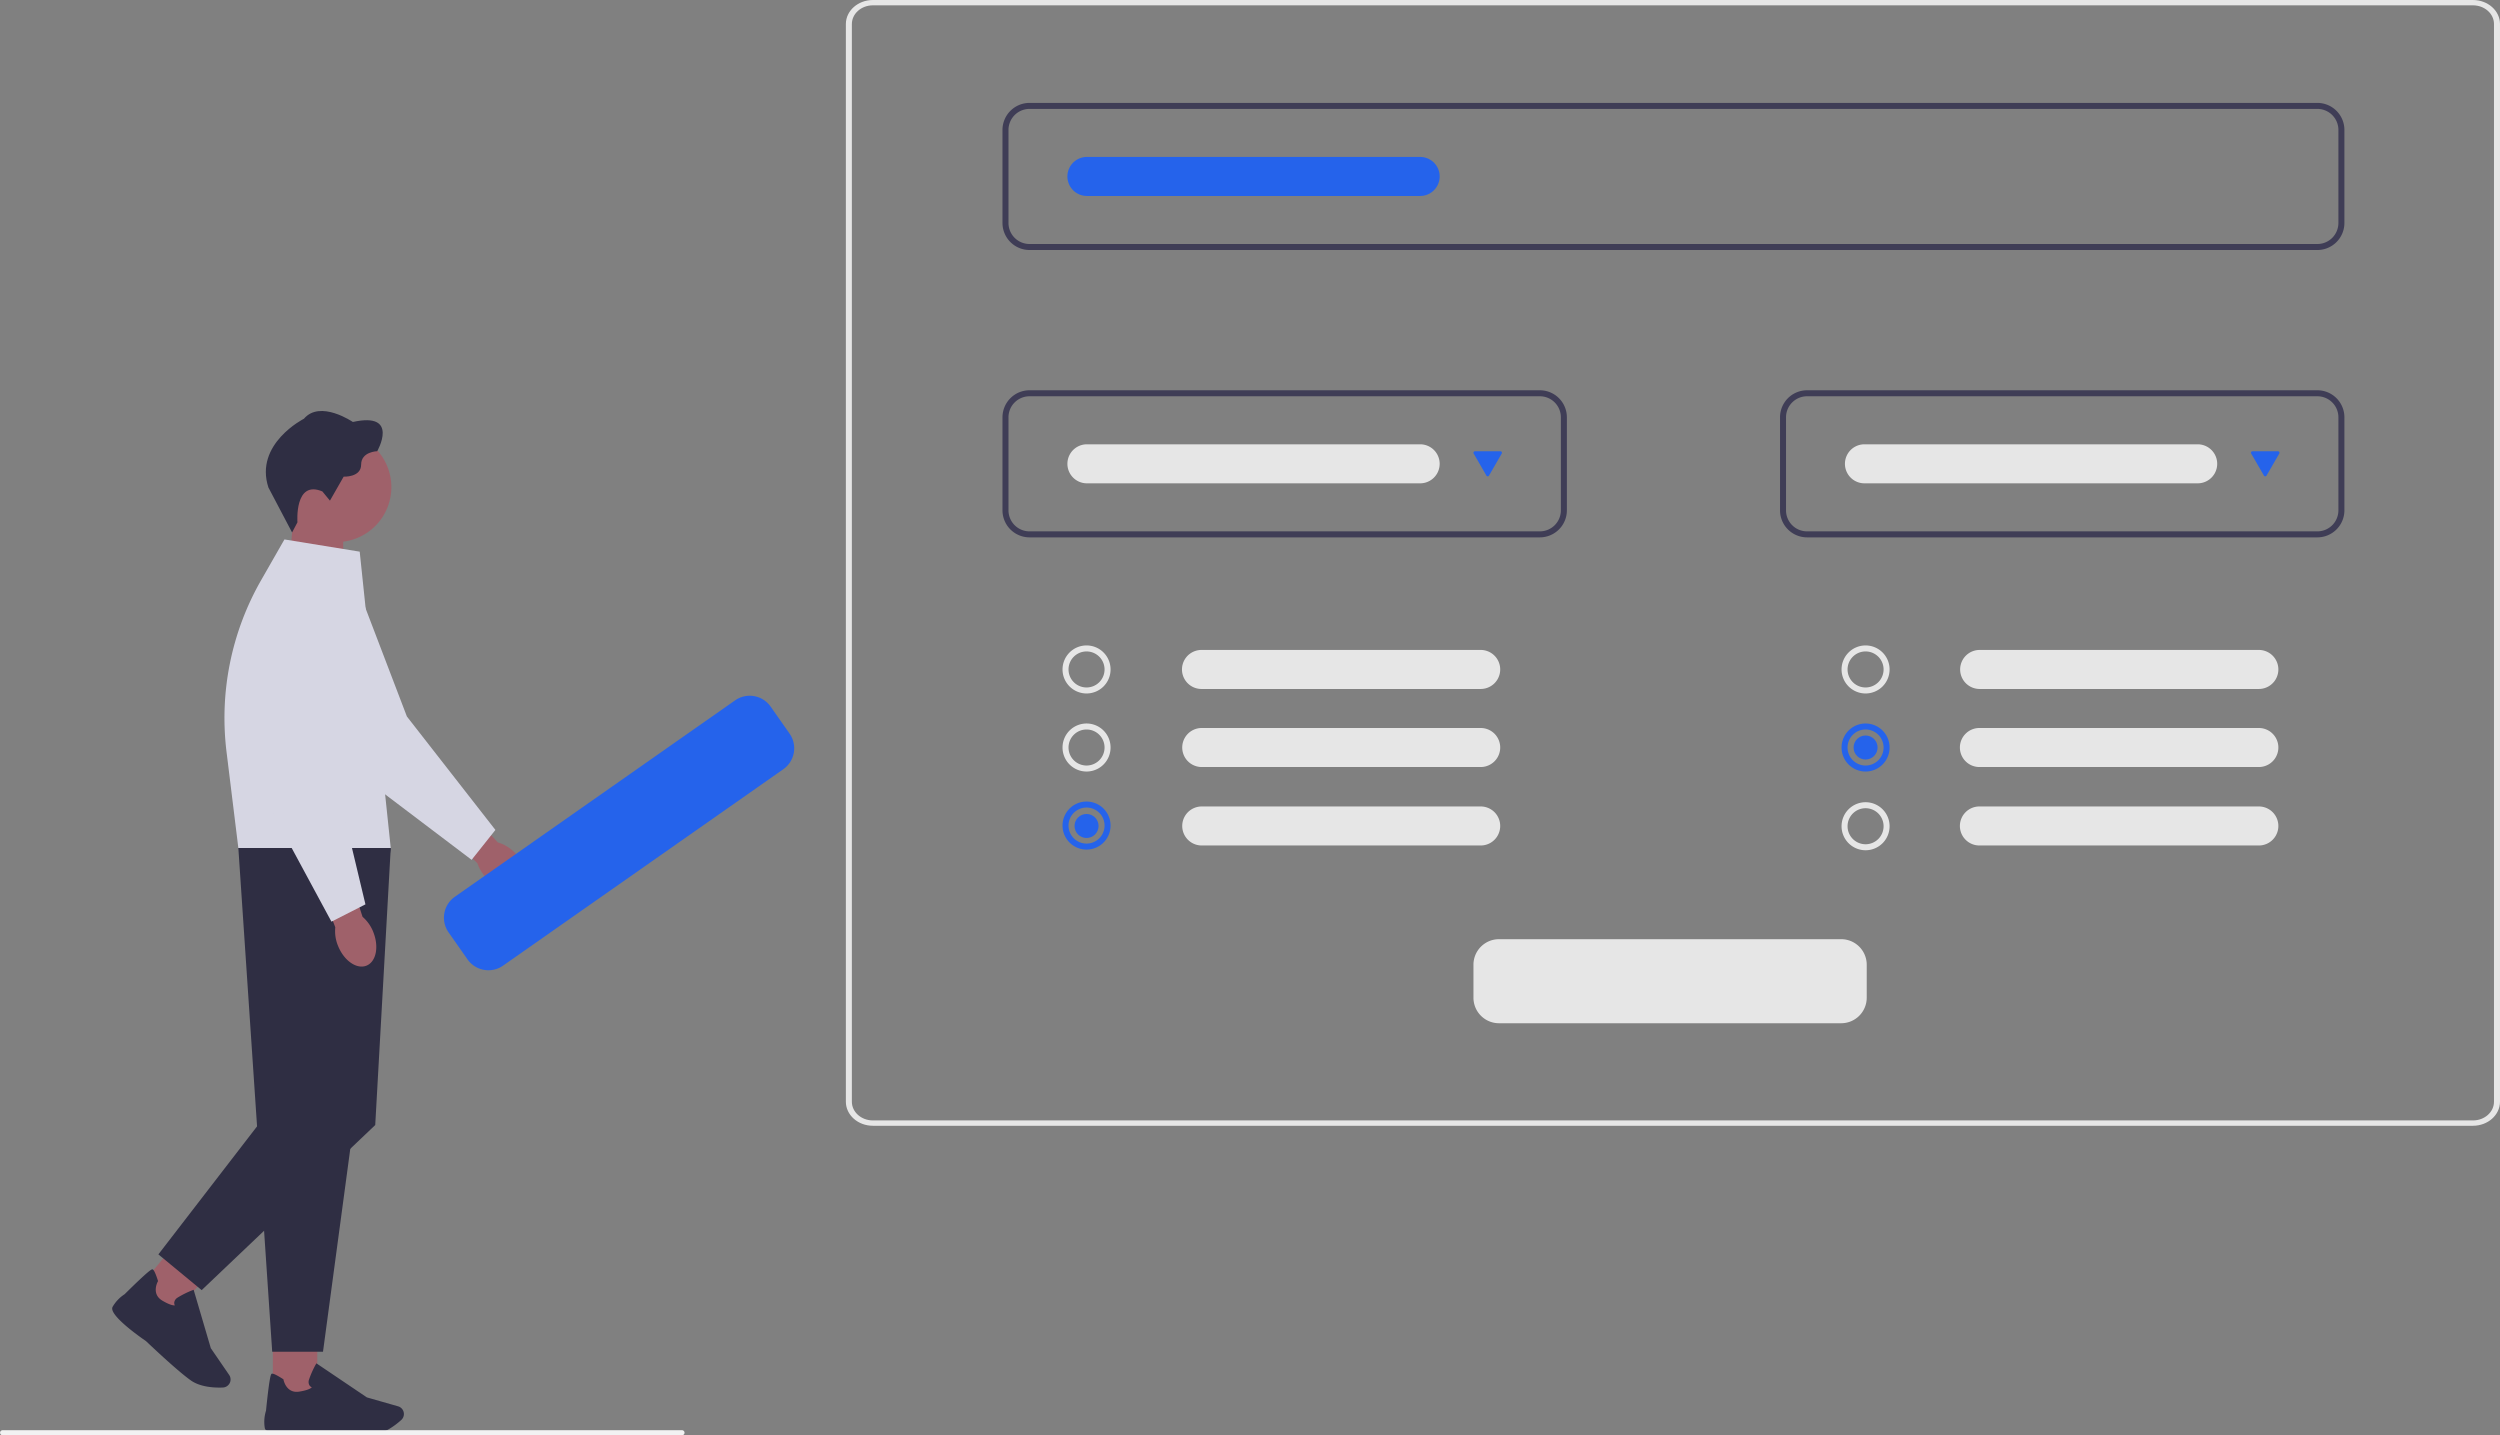 <svg xmlns="http://www.w3.org/2000/svg" width="800.283" height="459.452" viewBox="0 0 800.283 459.452" xmlns:xlink="http://www.w3.org/1999/xlink" role="img" artist="Katerina Limpitsouni" source="https://undraw.co/"><rect x="0" y="0" width="800.283" height="459.452" fill="#808080" stroke="none"/><g transform="translate(-560.001 -310)"><g transform="translate(595.918 441.564)"><path d="M456.278,312.134h0a12.465,12.465,0,0,0-5.2-3.049L436.759,293.47l-7.552,7.24,15.349,15.064a12.238,12.238,0,0,0,3.26,5.033c3.674,3.511,8.544,4.415,10.88,2.017s1.263-7.179-2.4-10.684h-.014Z" transform="translate(-327.646 -170.988)" fill="#9f616a"/><path d="M515.059,270.541l-7.607,9.563-39.318-29.762-.034-.068L445.124,207.4a14.706,14.706,0,1,1,26.7-12.2l14.908,39.019,28.329,36.309Z" transform="translate(-392.397 -136.424)" fill="#d6d6e3"/><path d="M516.754,164.58h16.029v25.429L515.11,184.2Z" transform="translate(-458.837 -129.638)" fill="#9f616a"/><path d="M527.619,140.7a17.6,17.6,0,1,1-17.6-17.6A17.6,17.6,0,0,1,527.619,140.7Z" transform="translate(-438.256 -116.33)" fill="#9f616a"/><path d="M506.612,148.761l-1.718,3.26-7.58-14.405c-4.564-13.978,11.376-22.005,11.376-22.005,5.2-6.126,15.655,1.039,15.655,1.039,15.078-3.348,7.8,9.359,7.8,9.359S527,126.124,527,130.28s-5.6,3.871-5.6,3.871l-4.388,7.682-2.425-2.948C505.573,135.068,506.612,148.761,506.612,148.761Z" transform="translate(-447.31 -113.133)" fill="#2f2e43"/><rect width="14.222" height="20.178" transform="translate(51.423 295.497)" fill="#9f616a"/><path d="M517.326,585.018c-6.242,0-15.356-.652-15.424-.659-2.438.217-14.609,1.175-15.214-1.61a11.96,11.96,0,0,1,.38-5.6c1.175-11.634,1.61-11.77,1.868-11.845.414-.122,1.623.455,3.586,1.718l.122.081.027.143c.034.177.9,4.449,5.026,3.8,2.825-.448,3.742-1.073,4.034-1.379a1.738,1.738,0,0,1-.747-.625,2.185,2.185,0,0,1-.156-1.82,28.807,28.807,0,0,1,2.187-4.91l.183-.326,16.164,10.908,9.984,2.853a2.555,2.555,0,0,1,1.664,1.474h0a2.575,2.575,0,0,1-.652,2.907c-1.813,1.63-5.42,4.422-9.2,4.768-1.005.1-2.336.129-3.831.129h0Z" transform="translate(-437.832 -257.131)" fill="#2f2e43"/><rect width="14.222" height="20.178" transform="matrix(-0.771, -0.637, 0.637, -0.771, 19.411, 289.863)" fill="#9f616a"/><path d="M590.468,550.994c-4.809-3.98-11.417-10.29-11.465-10.337-2.017-1.379-12.008-8.4-10.7-10.935a11.851,11.851,0,0,1,3.865-4.075c8.32-8.225,8.734-8.048,8.986-7.94.4.17.964,1.379,1.671,3.606l.041.136-.068.129c-.1.163-2.146,4.014,1.447,6.133,2.465,1.453,3.566,1.555,3.987,1.508a1.733,1.733,0,0,1-.177-.964,2.19,2.19,0,0,1,1.039-1.5,28.9,28.9,0,0,1,4.815-2.391l.346-.136,5.5,18.7,5.875,8.564a2.577,2.577,0,0,1,.34,2.2h0a2.583,2.583,0,0,1-2.357,1.827c-2.431.1-6.989-.048-10.12-2.187-.829-.571-1.875-1.392-3.029-2.343h0Z" transform="translate(-568.188 -242.919)" fill="#2f2e43"/><path d="M541.479,319.1,519.8,480.358H503.54L492.7,319.1h48.786Z" transform="translate(-452.32 -179.211)" fill="#2f2e43"/><path d="M525.077,407.183,492.7,449.19l13.855,11.444,55.564-52.847,4.965-88.688-9.936,8.884Z" transform="translate(-477.918 -179.211)" fill="#2f2e43"/><path d="M535.992,177.582l9.936,94.861H497.143l-3.783-30.787a88.842,88.842,0,0,1,11.057-54.905L511.9,173.67l24.091,3.912h0Z" transform="translate(-456.763 -132.554)" fill="#d6d6e3"/><path d="M519.414,346.939h0a12.427,12.427,0,0,0-3.464-4.931L509.4,321.85l-9.882,3.457,7.709,20.07a12.168,12.168,0,0,0,.876,5.936c1.881,4.714,5.943,7.559,9.06,6.35s4.123-6.011,2.241-10.724Z" transform="translate(-435.811 -180.093)" fill="#9f616a"/><path d="M542.08,297.425l-10.887,5.542-23.425-43.393V259.5l-3.117-48.541a14.707,14.707,0,1,1,29.354,0l-2.628,41.681,10.7,44.792h0Z" transform="translate(-461.01 -139.496)" fill="#d6d6e3"/></g><path d="M656.482,526.506H144.27c-4.774,0-8.644-3.443-8.649-7.686v-345c.006-4.243,3.875-7.681,8.649-7.686H656.482c4.775,0,8.644,3.443,8.649,7.686v345C665.125,523.063,661.256,526.5,656.482,526.506ZM144.27,167.84c-3.713,0-6.723,2.678-6.727,5.978v345c0,3.3,3.014,5.974,6.727,5.978H656.482c3.713,0,6.723-2.678,6.727-5.978v-345c0-3.3-3.014-5.974-6.727-5.978Z" transform="translate(695.152 143.868)" fill="#e6e6e6"/><path d="M608.538,260.221H196.27a8.659,8.659,0,0,1-8.649-8.649V221.781a8.659,8.659,0,0,1,8.649-8.649H608.538a8.659,8.659,0,0,1,8.649,8.649v29.791a8.659,8.659,0,0,1-8.649,8.649ZM196.27,215.054a6.735,6.735,0,0,0-6.727,6.727v29.791a6.735,6.735,0,0,0,6.727,6.727H608.538a6.735,6.735,0,0,0,6.727-6.727V221.781a6.735,6.735,0,0,0-6.727-6.727Z" transform="translate(693.289 129.81)" fill="#3f3d56"/><path d="M359.64,343.221H196.27a8.659,8.659,0,0,1-8.649-8.649V304.781a8.659,8.659,0,0,1,8.649-8.649H359.64a8.659,8.659,0,0,1,8.649,8.649v29.791A8.659,8.659,0,0,1,359.64,343.221ZM196.27,298.054a6.735,6.735,0,0,0-6.727,6.727v29.791a6.735,6.735,0,0,0,6.727,6.727H359.64a6.735,6.735,0,0,0,6.727-6.727V304.781a6.735,6.735,0,0,0-6.727-6.727Z" transform="translate(693.289 138.798)" fill="#3f3d56"/><path d="M618.64,343.221H455.27a8.659,8.659,0,0,1-8.649-8.649V304.781a8.659,8.659,0,0,1,8.649-8.649H618.64a8.659,8.659,0,0,1,8.649,8.649v29.791a8.659,8.659,0,0,1-8.649,8.649ZM455.27,298.054a6.735,6.735,0,0,0-6.727,6.727v29.791a6.734,6.734,0,0,0,6.727,6.727H618.64a6.735,6.735,0,0,0,6.727-6.727V304.781a6.735,6.735,0,0,0-6.727-6.727Z" transform="translate(683.188 138.798)" fill="#3f3d56"/><path d="M621.343,540.04H511.789a8.178,8.178,0,0,1-8.168-8.169V521.3a8.178,8.178,0,0,1,8.168-8.168H621.343a8.178,8.178,0,0,1,8.168,8.168v10.571A8.178,8.178,0,0,1,621.343,540.04Z" transform="translate(528.053 97.513)" fill="#e6e6e6"/><path d="M215.309,396.508A7.688,7.688,0,1,1,223,388.82a7.688,7.688,0,0,1-7.688,7.688Zm0-13.454a5.766,5.766,0,1,0,5.766,5.766A5.766,5.766,0,0,0,215.309,383.054Z" transform="translate(692.508 135.482)" fill="#e6e6e6"/><path d="M215.309,422.508A7.688,7.688,0,1,1,223,414.82a7.688,7.688,0,0,1-7.688,7.688Zm0-13.454a5.766,5.766,0,1,0,5.766,5.766A5.766,5.766,0,0,0,215.309,409.054Z" transform="translate(692.508 134.469)" fill="#e6e6e6"/><path d="M215.309,448.508A7.688,7.688,0,1,1,223,440.82a7.688,7.688,0,0,1-7.688,7.688Zm0-13.454a5.766,5.766,0,1,0,5.766,5.766,5.766,5.766,0,0,0-5.766-5.766Z" transform="translate(692.508 133.454)" fill="#2563EB"/><path d="M254.367,382.632a6.246,6.246,0,0,0,0,12.493H343.74a6.246,6.246,0,0,0,0-12.493Z" transform="translate(690.25 135.424)" fill="#e6e6e6"/><path d="M254.367,408.632a6.247,6.247,0,0,0,0,12.493H343.74a6.246,6.246,0,0,0,0-12.493Z" transform="translate(690.25 134.41)" fill="#e6e6e6"/><path d="M254.367,434.632a6.247,6.247,0,0,0,0,12.493H343.74a6.246,6.246,0,0,0,0-12.493Z" transform="translate(690.25 133.527)" fill="#e6e6e6"/><path d="M474.809,396.508a7.688,7.688,0,1,1,7.688-7.688A7.688,7.688,0,0,1,474.809,396.508Zm0-13.454a5.766,5.766,0,1,0,5.766,5.766,5.766,5.766,0,0,0-5.766-5.766Z" transform="translate(682.387 135.482)" fill="#e6e6e6"/><path d="M474.809,422.508a7.688,7.688,0,1,1,7.688-7.688,7.688,7.688,0,0,1-7.688,7.688Zm0-13.454a5.766,5.766,0,1,0,5.766,5.766,5.766,5.766,0,0,0-5.766-5.766Z" transform="translate(682.387 134.469)" fill="#2563EB"/><path d="M474.809,448.508a7.688,7.688,0,1,1,7.688-7.688A7.688,7.688,0,0,1,474.809,448.508Zm0-13.454a5.766,5.766,0,1,0,5.766,5.766,5.766,5.766,0,0,0-5.766-5.766Z" transform="translate(682.387 133.669)" fill="#e6e6e6"/><path d="M512.867,382.632a6.246,6.246,0,1,0,0,12.493H602.24a6.246,6.246,0,1,0,0-12.493Z" transform="translate(680.848 135.424)" fill="#e6e6e6"/><path d="M512.867,408.632a6.247,6.247,0,1,0,0,12.493H602.24a6.246,6.246,0,1,0,0-12.493Z" transform="translate(680.848 134.41)" fill="#e6e6e6"/><path d="M512.867,434.632a6.247,6.247,0,1,0,0,12.493H602.24a6.246,6.246,0,1,0,0-12.493Z" transform="translate(680.848 133.527)" fill="#e6e6e6"/><path d="M215.494,314.132a6.246,6.246,0,0,0,0,12.493H322.165a6.246,6.246,0,1,0,0-12.493Z" transform="translate(692.445 138.096)" fill="#e6e6e6"/><path d="M215.494,231.132a6.246,6.246,0,0,0,0,12.493H322.165a6.246,6.246,0,1,0,0-12.493Z" transform="translate(692.445 129.107)" fill="#2563EB"/><path d="M344.984,316.456a.48.48,0,0,0-.416.721l4.079,7.064a.481.481,0,0,0,.832,0l4.079-7.064a.48.48,0,0,0-.416-.721Z" transform="translate(687.17 138.006)" fill="#2563EB"/><path d="M474.494,314.132a6.246,6.246,0,0,0,0,12.493H581.165a6.246,6.246,0,0,0,0-12.493Z" transform="translate(682.344 138.096)" fill="#e6e6e6"/><path d="M603.984,316.456a.48.48,0,0,0-.416.721l4.079,7.064a.481.481,0,0,0,.833,0l4.078-7.064a.48.48,0,0,0-.416-.721Z" transform="translate(677.068 138.006)" fill="#2563EB"/><ellipse cx="3.844" cy="3.844" rx="3.844" ry="3.844" transform="translate(1153.354 545.445)" fill="#2563EB"/><ellipse cx="3.844" cy="3.844" rx="3.844" ry="3.844" transform="translate(903.975 570.562)" fill="#2563EB"/><path d="M960.05,733.1H742.512a.809.809,0,0,1,0-1.617H960.05a.809.809,0,0,1,0,1.617Z" transform="translate(-181.703 36.347)" fill="#f2f2f2"/><path d="M621.343,540.04H511.789a8.178,8.178,0,0,1-8.168-8.169V521.3a8.178,8.178,0,0,1,8.168-8.168H621.343a8.178,8.178,0,0,1,8.168,8.168v10.571A8.178,8.178,0,0,1,621.343,540.04Z" transform="matrix(0.819, -0.574, 0.574, 0.819, -8.102, 470.589)" fill="#2563EB"/></g></svg>